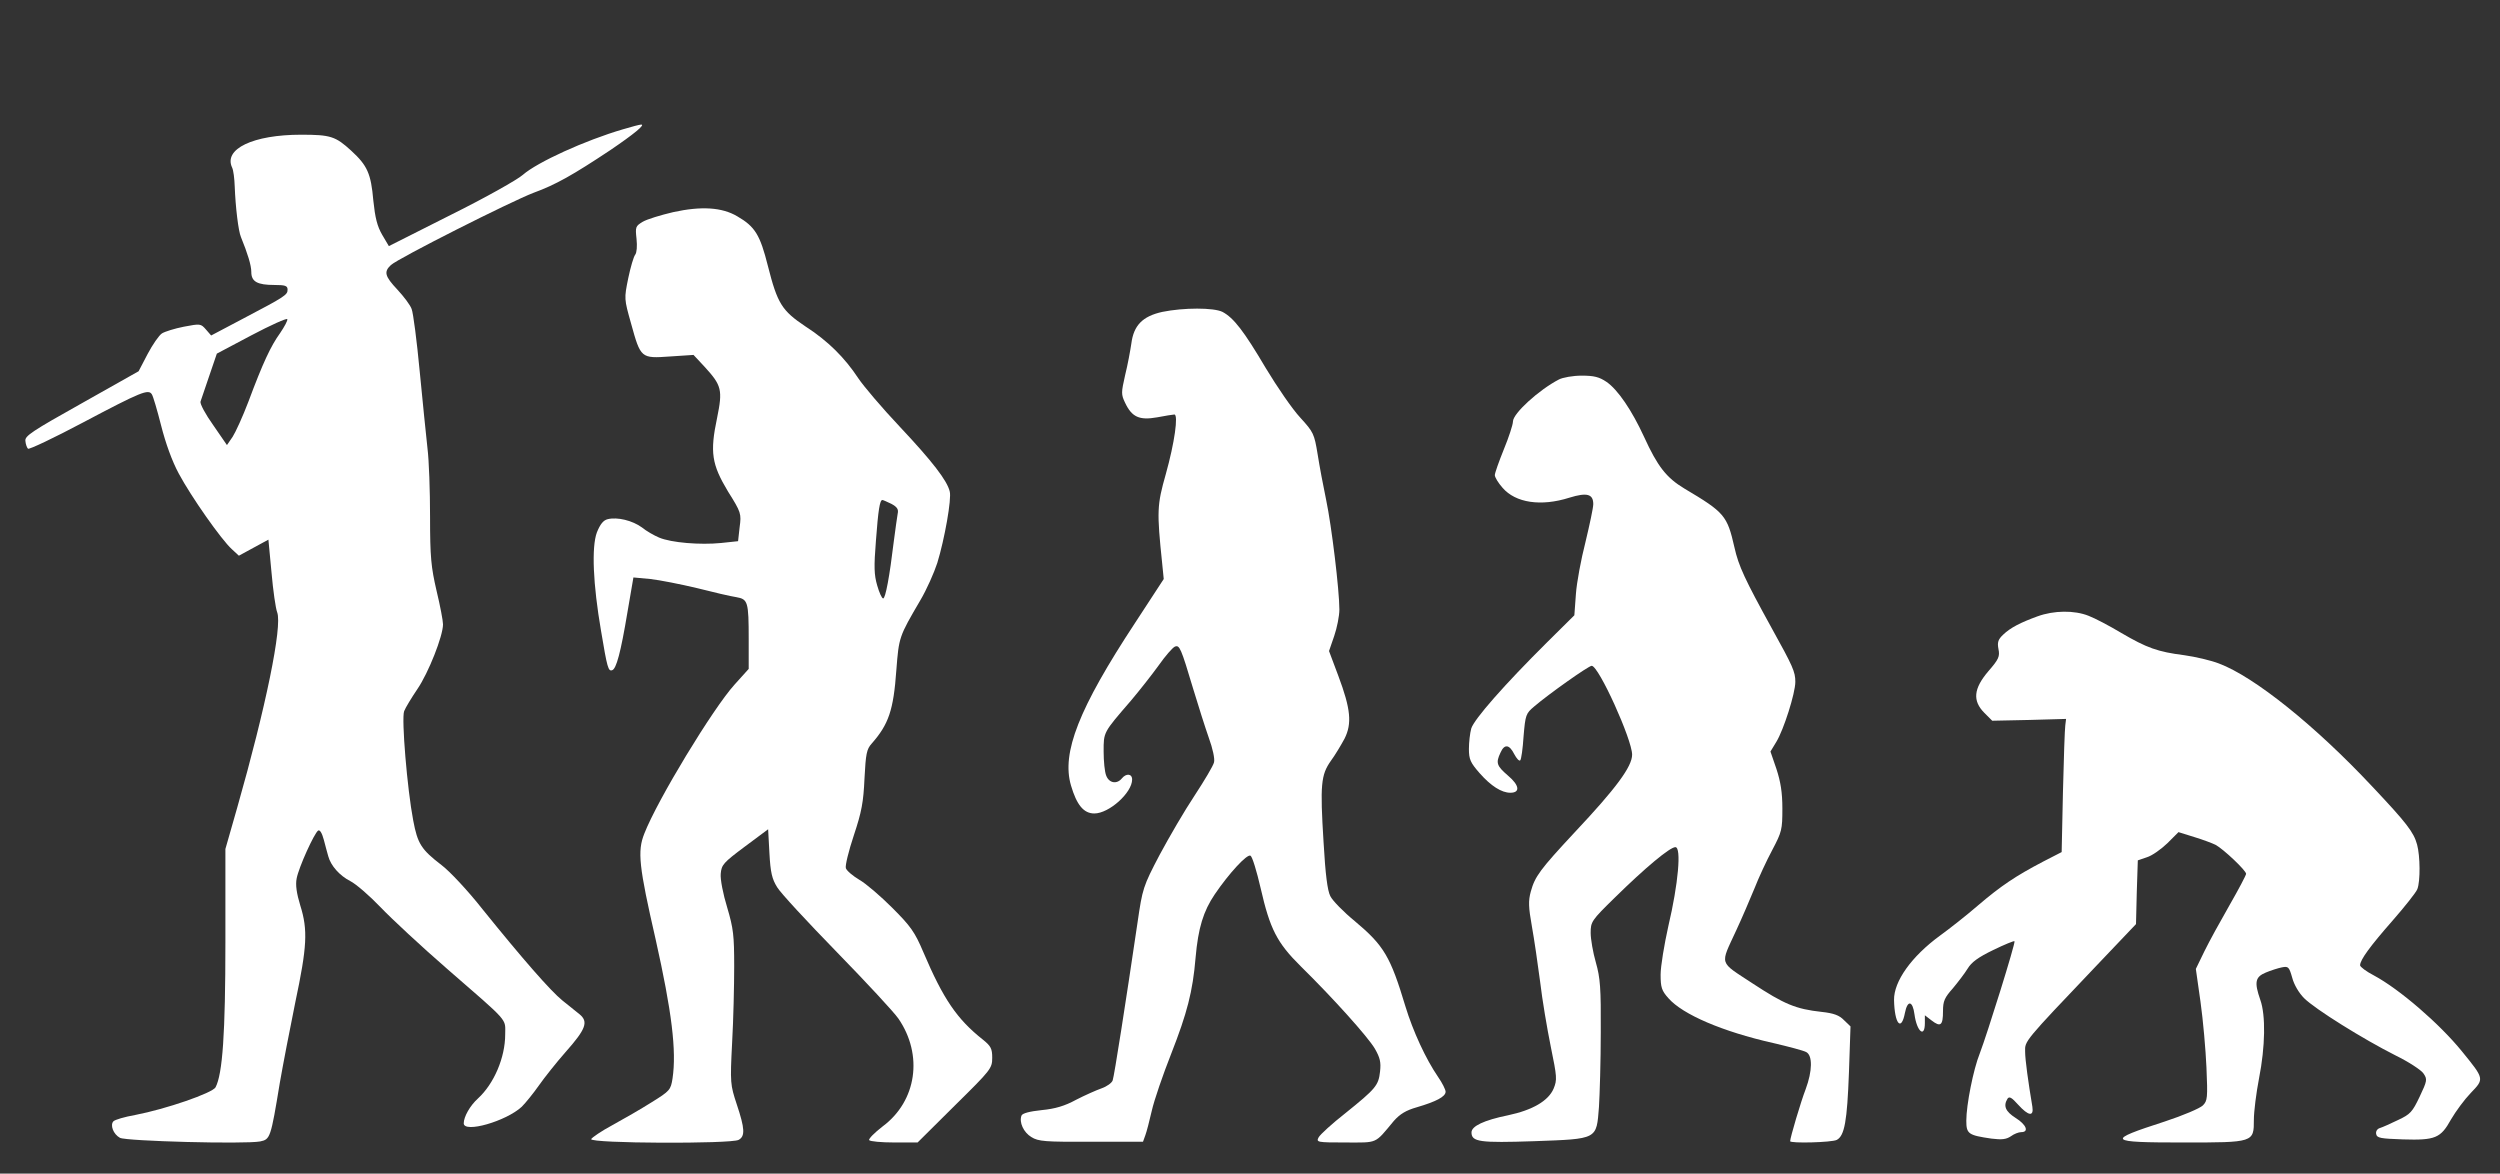 <?xml version="1.0" standalone="no"?>
<!DOCTYPE svg PUBLIC "-//W3C//DTD SVG 20010904//EN"
 "http://www.w3.org/TR/2001/REC-SVG-20010904/DTD/svg10.dtd">
<svg version="1.0" xmlns="http://www.w3.org/2000/svg"
 width="965pt" height="453pt" viewBox="0 0 965 453"
 preserveAspectRatio="xMidYMid meet">

<rect x="0" y="0" width="965" height="453" fill="#333333" stroke="none"/>

<g transform="translate(0,453) scale(0.1,-0.1)"
fill="#ffff" stroke="none">
<path d="M2405 4031 c-147 -43 -331 -127 -387 -176 -20 -18 -144 -88 -277
-154 l-240 -121 -26 44 c-19 33 -27 65 -34 132 -9 104 -23 135 -85 192 -61 56
-80 62 -194 62 -185 0 -300 -55 -266 -127 5 -10 9 -43 10 -73 3 -79 14 -172
24 -195 26 -64 40 -109 40 -135 0 -37 23 -50 89 -50 42 0 51 -3 51 -18 0 -20
-8 -26 -170 -111 l-125 -66 -20 23 c-20 23 -22 23 -85 11 -36 -7 -74 -19 -85
-26 -11 -7 -36 -43 -55 -79 l-35 -67 -220 -124 c-191 -107 -220 -126 -217
-145 1 -13 6 -26 10 -30 4 -4 101 42 214 102 223 118 251 129 264 108 5 -7 21
-62 36 -121 17 -67 42 -137 68 -185 47 -88 164 -255 205 -292 l27 -25 57 31
57 31 12 -127 c6 -69 16 -139 22 -154 20 -54 -44 -366 -154 -752 l-46 -161 0
-359 c0 -355 -11 -509 -38 -561 -12 -22 -191 -84 -311 -107 -40 -7 -77 -18
-83 -24 -14 -14 -1 -50 25 -64 24 -13 481 -25 541 -14 39 8 41 13 76 226 12
69 39 209 60 312 45 213 49 278 19 373 -14 46 -19 79 -14 104 8 43 68 175 83
185 7 4 15 -10 22 -36 6 -24 14 -52 17 -63 10 -37 44 -75 85 -96 22 -11 75
-57 117 -101 42 -44 157 -151 256 -237 244 -212 225 -191 225 -254 0 -89 -43
-190 -105 -247 -31 -28 -55 -71 -55 -96 0 -39 164 8 224 64 15 15 45 52 66 82
21 30 67 88 103 129 79 89 89 117 54 146 -14 11 -44 35 -66 53 -45 36 -155
162 -309 353 -55 70 -127 147 -158 170 -78 60 -92 82 -109 172 -23 120 -46
394 -35 422 5 13 28 51 51 85 43 63 99 205 99 250 0 14 -11 72 -25 130 -21 91
-25 129 -25 285 0 99 -4 218 -10 265 -5 47 -19 181 -30 297 -11 117 -25 225
-31 240 -5 15 -30 48 -55 75 -49 52 -53 69 -25 95 28 26 462 245 551 279 85
31 152 69 295 164 93 63 139 101 119 99 -5 0 -36 -8 -69 -18z m-1324 -787
c-36 -50 -66 -114 -122 -264 -22 -58 -50 -119 -61 -136 l-22 -32 -53 77 c-30
42 -52 83 -49 91 3 8 18 53 34 100 l29 85 134 71 c74 39 136 67 138 62 2 -5
-11 -29 -28 -54z"/>
<path d="M2598 3711 c-47 -11 -100 -27 -117 -37 -28 -17 -29 -20 -24 -66 3
-28 1 -53 -5 -61 -6 -7 -18 -48 -27 -91 -16 -79 -16 -79 11 -175 37 -134 38
-135 150 -127 l91 6 42 -45 c67 -73 71 -90 49 -198 -28 -133 -21 -179 42 -284
51 -81 52 -86 45 -138 l-6 -54 -66 -7 c-80 -8 -192 1 -239 21 -19 8 -49 25
-66 39 -37 27 -95 41 -132 32 -17 -4 -29 -19 -42 -51 -21 -57 -15 -200 16
-380 24 -144 28 -157 43 -152 16 5 33 68 59 224 l23 134 65 -6 c36 -4 117 -20
180 -35 63 -16 131 -32 152 -35 45 -8 48 -17 48 -163 l0 -114 -55 -61 c-83
-92 -297 -444 -348 -575 -27 -68 -21 -125 44 -409 62 -277 81 -429 65 -536 -7
-44 -10 -48 -81 -92 -41 -26 -109 -65 -151 -88 -43 -23 -79 -48 -82 -54 -5
-17 539 -19 569 -3 26 14 24 44 -7 137 -25 76 -26 82 -18 238 5 88 8 221 8
295 0 119 -3 146 -27 227 -16 52 -27 109 -25 130 3 35 10 43 93 105 l90 67 5
-92 c4 -75 10 -100 30 -132 13 -22 117 -134 230 -250 113 -116 220 -231 238
-257 96 -140 71 -318 -61 -416 -31 -24 -55 -48 -52 -53 4 -5 47 -9 97 -9 l90
0 144 143 c139 137 144 143 144 184 0 35 -5 45 -36 70 -100 79 -153 157 -230
338 -33 78 -49 100 -120 171 -45 45 -102 94 -127 108 -25 15 -49 35 -52 45 -3
10 11 67 31 127 30 90 37 128 41 219 5 95 8 113 28 135 65 74 84 128 95 284
10 127 10 128 92 268 25 42 54 108 66 145 28 91 56 248 48 276 -10 42 -67 116
-192 249 -69 73 -141 158 -161 188 -52 79 -117 144 -204 200 -91 61 -108 88
-145 234 -30 119 -49 151 -118 191 -59 35 -139 40 -248 16z m843 -1126 c22
-12 28 -21 24 -38 -2 -12 -9 -60 -15 -107 -16 -134 -32 -220 -41 -220 -5 0
-15 22 -23 50 -12 41 -13 72 -5 172 9 120 15 158 25 158 3 0 18 -7 35 -15z"/>
<path d="M4486 3326 c-76 -17 -110 -52 -119 -122 -4 -27 -14 -82 -24 -122 -15
-67 -16 -74 0 -107 26 -55 55 -68 123 -56 32 6 62 11 67 11 16 0 1 -109 -33
-230 -34 -120 -35 -143 -14 -345 l6 -60 -111 -170 c-217 -330 -284 -501 -247
-627 22 -75 49 -108 90 -108 57 0 146 80 146 131 0 23 -23 25 -40 4 -19 -23
-49 -18 -60 11 -6 14 -10 56 -10 93 0 76 -2 72 105 196 33 39 81 100 107 136
26 37 54 69 63 73 18 7 23 -3 71 -164 19 -63 46 -148 60 -188 15 -41 24 -82
20 -95 -3 -13 -37 -70 -75 -128 -38 -57 -98 -160 -135 -229 -64 -122 -66 -130
-85 -260 -46 -312 -90 -593 -96 -610 -3 -10 -23 -24 -43 -31 -20 -7 -65 -27
-98 -44 -44 -24 -81 -35 -133 -40 -47 -5 -74 -12 -78 -21 -10 -26 8 -65 38
-83 27 -17 53 -19 231 -18 l200 0 9 25 c5 13 16 56 25 95 9 40 43 139 75 220
61 156 83 239 94 371 10 114 30 179 74 244 55 81 125 157 138 149 7 -4 24 -60
39 -125 36 -158 63 -211 155 -302 124 -122 259 -272 286 -318 20 -35 24 -52
20 -88 -6 -54 -16 -66 -134 -161 -51 -40 -97 -82 -103 -93 -10 -19 -7 -20 104
-20 126 0 111 -7 186 83 24 27 47 41 89 53 75 22 111 41 111 60 0 8 -13 34
-29 57 -48 70 -97 177 -126 272 -58 193 -83 235 -195 329 -44 36 -87 80 -95
97 -11 21 -19 84 -26 207 -14 224 -10 261 28 315 17 23 40 62 53 86 29 58 24
114 -24 242 l-36 96 20 58 c11 32 20 78 20 102 0 75 -30 323 -51 423 -11 52
-26 132 -33 177 -13 79 -16 85 -67 141 -30 32 -89 118 -133 191 -85 144 -124
194 -167 217 -34 17 -150 17 -233 0z"/>
<path d="M6017 3065 c-77 -40 -177 -131 -177 -162 0 -12 -16 -61 -35 -107 -19
-47 -35 -92 -35 -100 0 -8 13 -30 30 -49 50 -58 148 -73 258 -38 68 21 92 14
92 -25 0 -14 -14 -79 -30 -146 -17 -66 -34 -157 -37 -201 l-6 -82 -106 -105
c-164 -163 -281 -296 -292 -332 -5 -18 -9 -54 -9 -79 0 -40 6 -53 41 -93 44
-50 85 -76 119 -76 39 0 35 29 -9 66 -44 38 -48 49 -29 89 15 34 34 32 53 -6
9 -17 19 -28 23 -24 4 3 10 45 13 93 7 83 9 88 41 115 56 48 210 157 222 157
27 0 156 -285 156 -343 0 -46 -62 -130 -221 -299 -135 -145 -154 -171 -170
-229 -10 -36 -9 -61 4 -134 9 -50 23 -146 32 -215 8 -69 27 -181 41 -250 24
-117 25 -128 11 -162 -20 -47 -81 -83 -176 -103 -93 -19 -141 -42 -141 -66 0
-37 32 -41 242 -34 247 9 240 6 250 132 3 48 7 178 7 288 1 172 -2 210 -19
270 -11 38 -20 90 -20 114 0 43 3 48 93 136 118 116 213 195 234 195 24 0 11
-143 -27 -304 -16 -72 -30 -156 -30 -188 0 -49 4 -62 30 -91 55 -63 209 -129
404 -173 60 -14 117 -29 128 -35 25 -13 24 -73 -2 -143 -19 -49 -60 -188 -60
-201 0 -9 161 -5 180 5 30 16 40 72 47 261 l6 177 -25 24 c-18 19 -40 27 -86
32 -101 11 -145 30 -267 110 -132 87 -126 68 -63 205 22 47 53 120 70 161 16
41 47 108 69 149 37 70 39 79 39 160 0 63 -7 104 -23 153 l-23 67 23 38 c28
46 73 187 73 231 0 39 -9 59 -91 207 -104 189 -128 240 -144 312 -28 123 -38
135 -193 227 -70 42 -104 86 -156 200 -47 102 -101 182 -145 212 -28 19 -48
24 -96 24 -33 0 -73 -7 -88 -15z"/>
<path d="M7865 2151 c-66 -24 -105 -44 -133 -71 -19 -18 -23 -29 -18 -55 6
-29 1 -40 -39 -86 -57 -67 -62 -114 -15 -161 l30 -30 143 3 142 4 -3 -25 c-2
-14 -6 -129 -9 -257 l-5 -232 -72 -37 c-105 -55 -162 -93 -251 -169 -44 -38
-110 -90 -146 -116 -111 -81 -179 -177 -178 -249 2 -93 28 -123 42 -50 10 51
30 48 37 -6 9 -66 40 -92 40 -33 l0 30 26 -20 c35 -27 44 -19 44 36 0 39 6 52
38 88 20 24 46 58 57 76 15 25 41 44 99 72 43 21 80 36 82 34 5 -5 -106 -360
-134 -433 -25 -62 -52 -199 -52 -260 0 -51 8 -56 97 -69 40 -5 57 -3 75 9 12
9 30 16 40 16 31 0 20 29 -22 55 -39 25 -48 46 -31 74 7 10 16 5 41 -23 40
-44 61 -47 55 -8 -16 95 -28 182 -28 213 -1 41 -5 37 272 328 l156 164 3 123
4 123 35 12 c20 6 55 31 79 54 l43 43 61 -19 c33 -10 70 -24 82 -30 30 -16
118 -99 118 -112 0 -5 -29 -60 -64 -121 -35 -61 -79 -141 -97 -178 l-33 -68
18 -127 c10 -71 20 -185 23 -254 5 -117 4 -128 -14 -146 -11 -11 -77 -39 -147
-62 -229 -74 -223 -81 72 -81 272 0 272 0 272 88 0 31 9 103 20 160 24 122 26
243 5 302 -24 69 -20 89 21 106 19 8 47 17 62 20 25 5 28 2 40 -40 7 -27 26
-59 46 -79 42 -42 228 -158 353 -221 51 -25 100 -57 108 -70 15 -22 14 -28
-15 -89 -28 -59 -36 -68 -83 -90 -29 -14 -60 -28 -70 -31 -11 -3 -17 -13 -15
-23 3 -16 17 -18 103 -21 126 -4 146 5 186 77 18 31 52 77 76 102 53 55 53 54
-34 161 -86 106 -241 240 -340 293 -29 15 -53 33 -53 39 0 21 39 74 125 172
48 55 91 109 96 122 12 31 11 128 -1 172 -13 48 -41 84 -173 224 -221 236
-456 424 -592 475 -31 12 -91 26 -134 32 -102 13 -144 28 -243 86 -45 27 -102
57 -126 66 -55 22 -134 21 -197 -2z"/>
</g>
</svg>
